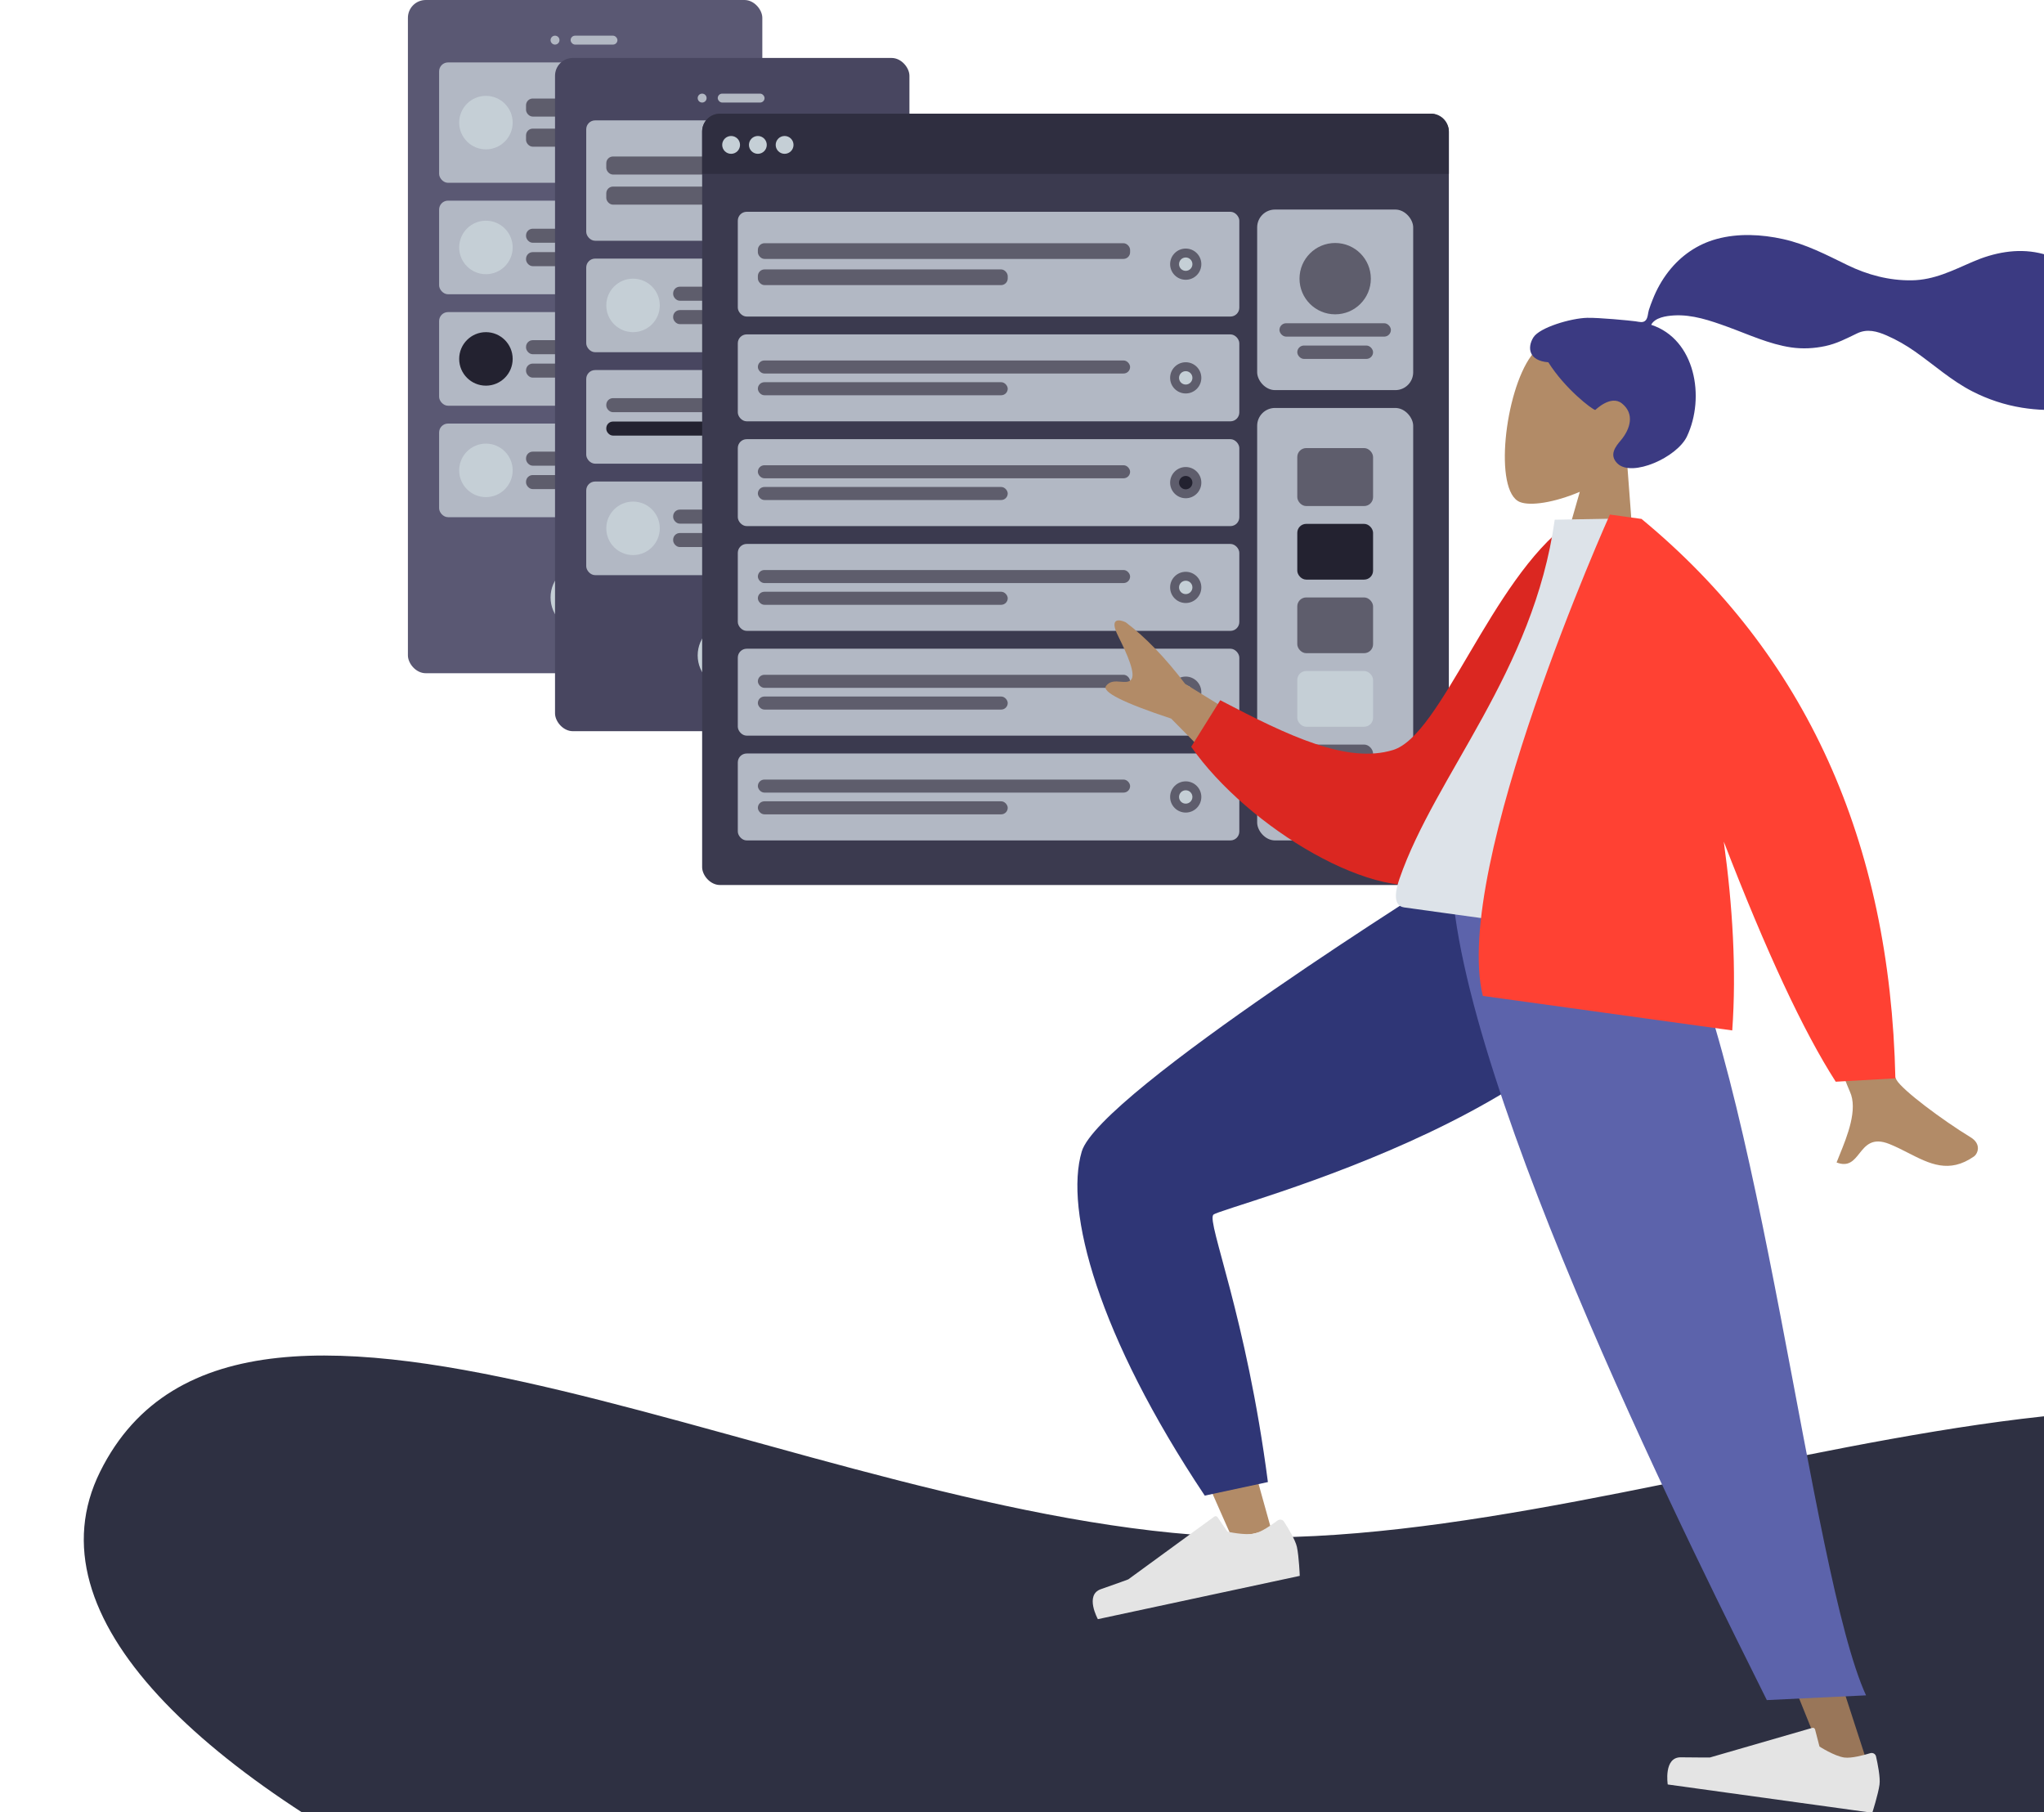 <svg width="100%" height="100%" viewBox="0 0 917 813" fill="none" xmlns="http://www.w3.org/2000/svg">
    <path fill-rule="evenodd" clip-rule="evenodd" d="M44.907 660.193C109.237 530.446 362.159 683.009 553.391 689.435C744.624 695.861 1010.86 556.209 1125.32 691.126C1239.77 826.042 1026.57 1019.12 689.491 984.212C352.416 949.301 -19.423 789.94 44.907 660.193Z" fill="#2E3042" />
    <rect x="183" width="159" height="302" rx="8" fill="#5A5873" />
    <path fill-rule="evenodd" clip-rule="evenodd" d="M262 283C270.284 283 277 276.284 277 268C277 259.716 270.284 253 262 253C253.716 253 247 259.716 247 268C247 276.284 253.716 283 262 283Z" fill="#C5CFD6" />
    <path fill-rule="evenodd" clip-rule="evenodd" d="M249 20C250.105 20 251 19.105 251 18C251 16.895 250.105 16 249 16C247.895 16 247 16.895 247 18C247 19.105 247.895 20 249 20Z" fill="#B2B8C3" />
    <rect x="256" y="16" width="21" height="4" rx="2" fill="#B2B8C3" />
    <rect x="197" y="28" width="131" height="54" rx="4" fill="#B2B8C4" />
    <g clip-path="url(#clip0_31537_31328)">
        <rect x="236" y="44.2" width="73" height="8.1" rx="3" fill="#5E5D6C" />
        <rect x="236" y="57.7" width="49" height="8.1" rx="3" fill="#5E5D6C" />
    </g>
    <path fill-rule="evenodd" clip-rule="evenodd" d="M218 67C224.627 67 230 61.627 230 55C230 48.373 224.627 43 218 43C211.373 43 206 48.373 206 55C206 61.627 211.373 67 218 67Z" fill="#C5CFD6" />
    <rect x="197" y="90" width="131" height="42" rx="4" fill="#B2B8C4" />
    <g clip-path="url(#clip1_31537_31328)">
        <rect x="236" y="102.6" width="73" height="6.3" rx="3" fill="#5E5D6C" />
        <rect x="236" y="113.1" width="49" height="6.3" rx="3" fill="#5E5D6C" />
    </g>
    <path fill-rule="evenodd" clip-rule="evenodd" d="M218 123C224.627 123 230 117.627 230 111C230 104.373 224.627 99 218 99C211.373 99 206 104.373 206 111C206 117.627 211.373 123 218 123Z" fill="#C5CFD6" />
    <rect x="197" y="140" width="131" height="42" rx="4" fill="#B2B8C4" />
    <g clip-path="url(#clip2_31537_31328)">
        <rect x="236" y="152.6" width="73" height="6.3" rx="3" fill="#5E5D6C" />
        <rect x="236" y="163.1" width="49" height="6.3" rx="3" fill="#5E5D6C" />
    </g>
    <path fill-rule="evenodd" clip-rule="evenodd" d="M218 173C224.627 173 230 167.627 230 161C230 154.373 224.627 149 218 149C211.373 149 206 154.373 206 161C206 167.627 211.373 173 218 173Z" fill="#232230" />
    <rect x="197" y="190" width="131" height="42" rx="4" fill="#B2B8C4" />
    <g clip-path="url(#clip3_31537_31328)">
        <rect x="236" y="202.6" width="73" height="6.3" rx="3" fill="#5E5D6C" />
        <rect x="236" y="213.1" width="49" height="6.3" rx="3" fill="#5E5D6C" />
    </g>
    <path fill-rule="evenodd" clip-rule="evenodd" d="M218 223C224.627 223 230 217.627 230 211C230 204.373 224.627 199 218 199C211.373 199 206 204.373 206 211C206 217.627 211.373 223 218 223Z" fill="#C5CFD6" />
    <rect x="249" y="26" width="159" height="302" rx="8" fill="#484660" />
    <path fill-rule="evenodd" clip-rule="evenodd" d="M328 309C336.284 309 343 302.284 343 294C343 285.716 336.284 279 328 279C319.716 279 313 285.716 313 294C313 302.284 319.716 309 328 309Z" fill="#C5CFD6" />
    <path fill-rule="evenodd" clip-rule="evenodd" d="M315 46C316.105 46 317 45.105 317 44C317 42.895 316.105 42 315 42C313.895 42 313 42.895 313 44C313 45.105 313.895 46 315 46Z" fill="#B2B8C3" />
    <rect x="322" y="42" width="21" height="4" rx="2" fill="#B2B8C3" />
    <rect x="263" y="54" width="131" height="54" rx="4" fill="#B2B8C4" />
    <g clip-path="url(#clip4_31537_31328)">
        <rect x="272" y="70.2" width="73" height="8.1" rx="3" fill="#5E5D6C" />
        <rect x="272" y="83.7" width="49" height="8.1" rx="3" fill="#5E5D6C" />
    </g>
    <path fill-rule="evenodd" clip-rule="evenodd" d="M380 88C383.866 88 387 84.866 387 81C387 77.134 383.866 74 380 74C376.134 74 373 77.134 373 81C373 84.866 376.134 88 380 88Z" fill="#5E5D6C" />
    <path fill-rule="evenodd" clip-rule="evenodd" d="M380 84C381.657 84 383 82.657 383 81C383 79.343 381.657 78 380 78C378.343 78 377 79.343 377 81C377 82.657 378.343 84 380 84Z" fill="#F2F2F2" />
    <rect x="263" y="116" width="131" height="42" rx="4" fill="#B2B8C3" />
    <g clip-path="url(#clip5_31537_31328)">
        <rect x="302" y="128.6" width="73" height="6.3" rx="3" fill="#5E5D6C" />
        <rect x="302" y="139.1" width="49" height="6.3" rx="3" fill="#5E5D6C" />
    </g>
    <path fill-rule="evenodd" clip-rule="evenodd" d="M284 149C290.627 149 296 143.627 296 137C296 130.373 290.627 125 284 125C277.373 125 272 130.373 272 137C272 143.627 277.373 149 284 149Z" fill="#C5CFD6" />
    <rect x="263" y="166" width="131" height="42" rx="4" fill="#B2B8C4" />
    <g clip-path="url(#clip6_31537_31328)">
        <rect x="272" y="178.6" width="73" height="6.3" rx="3" fill="#5E5D6C" />
        <rect x="272" y="189.1" width="49" height="6.3" rx="3" fill="#232230" />
    </g>
    <path fill-rule="evenodd" clip-rule="evenodd" d="M380 194C383.866 194 387 190.866 387 187C387 183.134 383.866 180 380 180C376.134 180 373 183.134 373 187C373 190.866 376.134 194 380 194Z" fill="#5E5D6C" />
    <path fill-rule="evenodd" clip-rule="evenodd" d="M380 190C381.657 190 383 188.657 383 187C383 185.343 381.657 184 380 184C378.343 184 377 185.343 377 187C377 188.657 378.343 190 380 190Z" fill="#F2F2F2" />
    <rect x="263" y="216" width="131" height="42" rx="4" fill="#B2B8C4" />
    <g clip-path="url(#clip7_31537_31328)">
        <rect x="302" y="228.6" width="73" height="6.3" rx="3" fill="#5E5D6C" />
        <rect x="302" y="239.1" width="49" height="6.3" rx="3" fill="#5E5D6C" />
    </g>
    <path fill-rule="evenodd" clip-rule="evenodd" d="M284 249C290.627 249 296 243.627 296 237C296 230.373 290.627 225 284 225C277.373 225 272 230.373 272 237C272 243.627 277.373 249 284 249Z" fill="#C5CFD6" />
    <rect x="315" y="51" width="335" height="346" rx="8" fill="#3B3A4F" />
    <rect x="564" y="94" width="70" height="81" rx="8" fill="#B2B8C4" />
    <path fill-rule="evenodd" clip-rule="evenodd" d="M599 141C607.837 141 615 133.837 615 125C615 116.163 607.837 109 599 109C590.163 109 583 116.163 583 125C583 133.837 590.163 141 599 141Z" fill="#5E5D6C" />
    <rect x="574" y="145" width="50" height="6" rx="3" fill="#5E5D6C" />
    <rect x="582" y="155" width="34" height="6" rx="3" fill="#5E5D6C" />
    <path d="M315 59C315 54.582 318.582 51 323 51H642C646.418 51 650 54.582 650 59V78H315V59Z" fill="#2F2E40" />
    <path fill-rule="evenodd" clip-rule="evenodd" d="M328 69C330.209 69 332 67.209 332 65C332 62.791 330.209 61 328 61C325.791 61 324 62.791 324 65C324 67.209 325.791 69 328 69Z" fill="#C5CFD6" />
    <path fill-rule="evenodd" clip-rule="evenodd" d="M340 69C342.209 69 344 67.209 344 65C344 62.791 342.209 61 340 61C337.791 61 336 62.791 336 65C336 67.209 337.791 69 340 69Z" fill="#C5CFD6" />
    <path fill-rule="evenodd" clip-rule="evenodd" d="M352 69C354.209 69 356 67.209 356 65C356 62.791 354.209 61 352 61C349.791 61 348 62.791 348 65C348 67.209 349.791 69 352 69Z" fill="#C5CFD6" />
    <rect x="564" y="183" width="70" height="194" rx="8" fill="#B2B8C4" />
    <rect x="582" y="201" width="34" height="26" rx="4" fill="#5E5D6C" />
    <rect x="582" y="235" width="34" height="25" rx="4" fill="#232230" />
    <rect x="582" y="268" width="34" height="25" rx="4" fill="#5E5D6C" />
    <rect x="582" y="334" width="34" height="25" rx="4" fill="#5E5D6C" />
    <rect x="582" y="301" width="34" height="25" rx="4" fill="#C5CFD6" />
    <rect x="331" y="95" width="225" height="47" rx="4" fill="#B2B8C4" />
    <g clip-path="url(#clip8_31537_31328)">
        <rect x="340" y="109.1" width="167" height="7.05" rx="3" fill="#5E5D6C" />
        <rect x="340" y="120.85" width="112.096" height="7.05" rx="3" fill="#5E5D6C" />
    </g>
    <path fill-rule="evenodd" clip-rule="evenodd" d="M531.954 125.5C535.82 125.5 538.954 122.366 538.954 118.5C538.954 114.634 535.82 111.5 531.954 111.5C528.088 111.5 524.954 114.634 524.954 118.5C524.954 122.366 528.088 125.5 531.954 125.5Z" fill="#5E5D6C" />
    <path fill-rule="evenodd" clip-rule="evenodd" d="M531.954 121.5C533.611 121.5 534.954 120.157 534.954 118.5C534.954 116.843 533.611 115.5 531.954 115.5C530.297 115.5 528.954 116.843 528.954 118.5C528.954 120.157 530.297 121.5 531.954 121.5Z" fill="#C5CFD6" />
    <rect x="331" y="150" width="225" height="39" rx="4" fill="#B2B8C4" />
    <g clip-path="url(#clip9_31537_31328)">
        <rect x="340" y="161.7" width="167" height="5.85" rx="2.925" fill="#5E5D6C" />
        <rect x="340" y="171.45" width="112.096" height="5.85" rx="2.925" fill="#5E5D6C" />
    </g>
    <path fill-rule="evenodd" clip-rule="evenodd" d="M531.954 176.5C535.82 176.5 538.954 173.366 538.954 169.5C538.954 165.634 535.82 162.5 531.954 162.5C528.088 162.5 524.954 165.634 524.954 169.5C524.954 173.366 528.088 176.5 531.954 176.5Z" fill="#5E5D6C" />
    <path fill-rule="evenodd" clip-rule="evenodd" d="M531.954 172.5C533.611 172.5 534.954 171.157 534.954 169.5C534.954 167.843 533.611 166.5 531.954 166.5C530.297 166.5 528.954 167.843 528.954 169.5C528.954 171.157 530.297 172.5 531.954 172.5Z" fill="#C5CFD6" />
    <rect x="331" y="197" width="225" height="39" rx="4" fill="#B2B8C4" />
    <g clip-path="url(#clip10_31537_31328)">
        <rect x="340" y="208.7" width="167" height="5.85" rx="2.925" fill="#5E5D6C" />
        <rect x="340" y="218.45" width="112.096" height="5.85" rx="2.925" fill="#5E5D6C" />
    </g>
    <path fill-rule="evenodd" clip-rule="evenodd" d="M531.954 223.5C535.82 223.5 538.954 220.366 538.954 216.5C538.954 212.634 535.82 209.5 531.954 209.5C528.088 209.5 524.954 212.634 524.954 216.5C524.954 220.366 528.088 223.5 531.954 223.5Z" fill="#5E5D6C" />
    <path fill-rule="evenodd" clip-rule="evenodd" d="M531.954 219.5C533.611 219.5 534.954 218.157 534.954 216.5C534.954 214.843 533.611 213.5 531.954 213.5C530.297 213.5 528.954 214.843 528.954 216.5C528.954 218.157 530.297 219.5 531.954 219.5Z" fill="#232230" />
    <rect x="331" y="338" width="225" height="39" rx="4" fill="#B2B8C4" />
    <g clip-path="url(#clip11_31537_31328)">
        <rect x="340" y="349.7" width="167" height="5.85" rx="2.925" fill="#5E5D6C" />
        <rect x="340" y="359.45" width="112.096" height="5.85" rx="2.925" fill="#5E5D6C" />
    </g>
    <path fill-rule="evenodd" clip-rule="evenodd" d="M531.954 364.5C535.82 364.5 538.954 361.366 538.954 357.5C538.954 353.634 535.82 350.5 531.954 350.5C528.088 350.5 524.954 353.634 524.954 357.5C524.954 361.366 528.088 364.5 531.954 364.5Z" fill="#5E5D6C" />
    <path fill-rule="evenodd" clip-rule="evenodd" d="M531.954 360.5C533.611 360.5 534.954 359.157 534.954 357.5C534.954 355.843 533.611 354.5 531.954 354.5C530.297 354.5 528.954 355.843 528.954 357.5C528.954 359.157 530.297 360.5 531.954 360.5Z" fill="#C5CFD6" />
    <rect x="331" y="291" width="225" height="39" rx="4" fill="#B2B8C4" />
    <g clip-path="url(#clip12_31537_31328)">
        <rect x="340" y="302.7" width="167" height="5.85" rx="2.925" fill="#5E5D6C" />
        <rect x="340" y="312.45" width="112.096" height="5.85" rx="2.925" fill="#5E5D6C" />
    </g>
    <path fill-rule="evenodd" clip-rule="evenodd" d="M531.954 317.5C535.82 317.5 538.954 314.366 538.954 310.5C538.954 306.634 535.82 303.5 531.954 303.5C528.088 303.5 524.954 306.634 524.954 310.5C524.954 314.366 528.088 317.5 531.954 317.5Z" fill="#5E5D6C" />
    <path fill-rule="evenodd" clip-rule="evenodd" d="M531.954 313.5C533.611 313.5 534.954 312.157 534.954 310.5C534.954 308.843 533.611 307.5 531.954 307.5C530.297 307.5 528.954 308.843 528.954 310.5C528.954 312.157 530.297 313.5 531.954 313.5Z" fill="#F2F2F2" />
    <rect x="331" y="244" width="225" height="39" rx="4" fill="#B2B8C4" />
    <g clip-path="url(#clip13_31537_31328)">
        <rect x="340" y="255.7" width="167" height="5.85" rx="2.925" fill="#5E5D6C" />
        <rect x="340" y="265.45" width="112.096" height="5.85" rx="2.925" fill="#5E5D6C" />
    </g>
    <path fill-rule="evenodd" clip-rule="evenodd" d="M531.954 270.5C535.82 270.5 538.954 267.366 538.954 263.5C538.954 259.634 535.82 256.5 531.954 256.5C528.088 256.5 524.954 259.634 524.954 263.5C524.954 267.366 528.088 270.5 531.954 270.5Z" fill="#5E5D6C" />
    <path fill-rule="evenodd" clip-rule="evenodd" d="M531.954 266.5C533.611 266.5 534.954 265.157 534.954 263.5C534.954 261.843 533.611 260.5 531.954 260.5C530.297 260.5 528.954 261.843 528.954 263.5C528.954 265.157 530.297 266.5 531.954 266.5Z" fill="#C5CFD6" />
    <path fill-rule="evenodd" clip-rule="evenodd" d="M708.747 220.617C697.316 225.477 686.521 227.097 681.824 225.176C670.048 220.361 675.064 175.834 686.931 159.648C698.798 143.462 748.417 142.556 746.07 177.554C745.256 189.7 738.686 199.732 729.962 207.452L734.804 271.683L695.678 266.271L708.747 220.617Z" fill="#B28B67" />
    <path fill-rule="evenodd" clip-rule="evenodd" d="M712.02 142.572C717.293 142.445 731.257 143.789 733.818 144.143C735.454 144.37 737.176 144.986 738.352 143.628C739.315 142.515 739.31 140.408 739.743 139.022C740.246 137.413 740.861 135.84 741.481 134.272C743.244 129.812 745.552 125.655 748.502 121.86C754.036 114.741 761.414 109.586 770.158 107.202C779.813 104.57 790.253 105.106 799.95 107.252C810.328 109.549 819.352 114.305 828.812 118.914C837.827 123.307 847.549 125.89 857.632 125.749C867.792 125.607 876.052 121.29 885.148 117.366C894.459 113.349 904.749 111.302 914.798 113.49C924.177 115.533 932.378 120.631 939.499 126.91C946.162 132.786 951.405 139.471 953.683 148.175C956.134 157.537 954.786 167.255 947.659 174.244C937.328 184.374 920.656 185.056 907.164 182.893C899.36 181.642 891.868 179.159 884.835 175.554C875.456 170.747 867.747 163.732 859.182 157.72C855.162 154.899 850.942 152.455 846.436 150.492C842.063 148.586 837.663 147.381 833.167 149.541C828.41 151.827 824.113 154.124 818.878 155.242C813.856 156.315 808.656 156.585 803.567 155.841C793.664 154.393 784.317 149.973 774.974 146.586C767.354 143.824 759.185 140.992 750.958 141.495C747.525 141.705 742.455 142.418 740.771 145.7C760.569 152.164 765.092 178.212 756.835 195.733C752.378 205.189 732.21 214.174 725.709 207.979C721.59 204.054 724.965 200.117 727.156 197.513C731.354 192.526 733.502 185.671 727.66 180.986C722.621 176.945 715.767 183.937 715.659 183.913C714.165 183.586 702.133 174.451 694.624 162.512C685.685 161.807 685.143 155.813 687.918 151.355C690.692 146.898 704.735 142.748 712.02 142.572Z" fill="#3B3A82" />
    <path fill-rule="evenodd" clip-rule="evenodd" d="M746.06 404.329C737.593 443.918 532.309 535.524 530.749 538.675C529.71 540.776 570.312 686.064 570.312 686.064L552.903 690.191C552.903 690.191 481.625 532.409 488.458 517.592C498.239 496.38 655.25 392.199 655.25 392.199L746.06 404.329Z" fill="#B28B67" />
    <path fill-rule="evenodd" clip-rule="evenodd" d="M568.819 664.828L540.489 670.905C492.48 598.934 477.503 542.96 485.296 516.574C493.089 490.188 651.549 391.353 651.549 391.353L747.981 404.694C731.877 496.863 547.201 541.311 544.312 544.934C541.423 548.556 559.133 590.404 568.819 664.828Z" fill="#2F3676" />
    <path fill-rule="evenodd" clip-rule="evenodd" d="M573.116 682.086C574.051 681.383 575.394 681.584 576.029 682.568C577.848 685.386 581.164 690.816 581.835 693.931C582.768 698.27 583.112 706.905 583.112 706.905C578.074 707.985 492.542 726.326 492.542 726.326C492.542 726.326 486.503 715.423 493.909 712.863C501.316 710.302 506.185 708.474 506.185 708.474L544.781 680.31C545.236 679.978 545.875 680.087 546.195 680.551L550.686 687.072C550.686 687.072 558.434 688.844 562.836 687.9C565.936 687.235 570.618 683.963 573.116 682.086Z" fill="#E4E4E4" />
    <path fill-rule="evenodd" clip-rule="evenodd" d="M724.33 401.322L780.591 614.863L839.725 796.995L820.202 794.294L658.153 392.167L724.33 401.322Z" fill="#997659" />
    <path fill-rule="evenodd" clip-rule="evenodd" d="M839.068 786.441C840.188 786.101 841.38 786.749 841.64 787.89C842.385 791.159 843.642 797.395 843.206 800.55C842.598 804.946 839.965 813.177 839.965 813.177C834.859 812.471 748.198 800.481 748.198 800.481C748.198 800.481 746.255 788.174 754.092 788.298C761.929 788.423 767.132 788.369 767.132 788.369L813.047 775.093C813.588 774.936 814.151 775.257 814.293 775.802L816.281 783.464C816.281 783.464 822.956 787.776 827.416 788.393C830.558 788.827 836.078 787.352 839.068 786.441Z" fill="#E4E4E4" />
    <path fill-rule="evenodd" clip-rule="evenodd" d="M837.158 760.504L792.654 762.628C765.927 708.732 653.497 487.343 651.114 391.193L747.687 404.554C789.681 479.632 812.113 706.009 837.158 760.504Z" fill="#5C63AB" />
    <path fill-rule="evenodd" clip-rule="evenodd" d="M531.675 306.754L586.964 340.785L564.831 362.297L525.423 322.35C503.961 315.253 494.229 310.361 496.227 307.673C497.912 305.406 500.435 305.614 502.759 305.806C504.569 305.955 506.258 306.095 507.337 305.047C509.799 302.653 505.784 293.651 501.608 285.271C497.433 276.891 502.301 277.846 505.046 279.159C513.91 285.839 522.786 295.038 531.675 306.754ZM789.774 382.85L823.982 380.842C838.317 443.553 847.261 478.07 850.813 484.39C853.417 489.025 871.564 502.545 884.061 510.154C889.077 513.208 887.306 517.565 885.541 518.793C874.409 526.538 865.673 522.075 856.163 517.217C853.41 515.81 850.592 514.37 847.633 513.184C839.972 510.114 836.993 513.865 834.177 517.41C831.684 520.548 829.32 523.525 823.948 521.463C824.352 520.408 824.831 519.228 825.348 517.956C828.691 509.73 833.621 497.6 829.898 489.64C827.987 485.556 814.612 449.959 789.774 382.85Z" fill="#B28B67" />
    <path fill-rule="evenodd" clip-rule="evenodd" d="M717.456 238.996L703.741 234.639C669.029 260.127 646.663 329.805 624.963 336.435C604.447 342.704 578.311 330.275 547.439 314.105L534.411 334.986C559.505 371.046 618.653 406.76 646.277 394.864C690.441 375.846 712.033 289.08 717.456 238.996Z" fill="#DB2721" />
    <path fill-rule="evenodd" clip-rule="evenodd" d="M754.243 424.247C754.243 424.247 669.746 412.557 629.935 407.05C624.255 406.264 626.461 398.199 627.856 394.169C643.949 347.652 688.075 301.214 697.494 233.132L734.129 232.462C757.179 284.325 759.3 344.545 754.243 424.247Z" fill="#DDE3E9" />
    <path fill-rule="evenodd" clip-rule="evenodd" d="M736.032 232.725L736.442 232.782C810.001 293.532 847.964 377.181 850.329 483.727L823.566 485.233C809.091 462.711 792.349 426.813 773.34 377.538C777.301 406.184 779.065 435.247 777.136 462.23L665.24 446.75C651.161 388.939 722.245 230.818 722.245 230.818L729.97 231.887L736.032 232.725Z" fill="#FF4133" />
    <defs>
        <clipPath id="clip0_31537_31328">
            <rect width="73" height="21.6" fill="white" transform="translate(236 44.2)" />
        </clipPath>
        <clipPath id="clip1_31537_31328">
            <rect width="73" height="16.8" fill="white" transform="translate(236 102.6)" />
        </clipPath>
        <clipPath id="clip2_31537_31328">
            <rect width="73" height="16.8" fill="white" transform="translate(236 152.6)" />
        </clipPath>
        <clipPath id="clip3_31537_31328">
            <rect width="73" height="16.8" fill="white" transform="translate(236 202.6)" />
        </clipPath>
        <clipPath id="clip4_31537_31328">
            <rect width="73" height="21.6" fill="white" transform="translate(272 70.2)" />
        </clipPath>
        <clipPath id="clip5_31537_31328">
            <rect width="73" height="16.8" fill="white" transform="translate(302 128.6)" />
        </clipPath>
        <clipPath id="clip6_31537_31328">
            <rect width="73" height="16.8" fill="white" transform="translate(272 178.6)" />
        </clipPath>
        <clipPath id="clip7_31537_31328">
            <rect width="73" height="16.8" fill="white" transform="translate(302 228.6)" />
        </clipPath>
        <clipPath id="clip8_31537_31328">
            <rect width="167" height="18.8" fill="white" transform="translate(340 109.1)" />
        </clipPath>
        <clipPath id="clip9_31537_31328">
            <rect width="167" height="15.6" fill="white" transform="translate(340 161.7)" />
        </clipPath>
        <clipPath id="clip10_31537_31328">
            <rect width="167" height="15.6" fill="white" transform="translate(340 208.7)" />
        </clipPath>
        <clipPath id="clip11_31537_31328">
            <rect width="167" height="15.6" fill="white" transform="translate(340 349.7)" />
        </clipPath>
        <clipPath id="clip12_31537_31328">
            <rect width="167" height="15.6" fill="white" transform="translate(340 302.7)" />
        </clipPath>
        <clipPath id="clip13_31537_31328">
            <rect width="167" height="15.6" fill="white" transform="translate(340 255.7)" />
        </clipPath>
    </defs>
</svg>